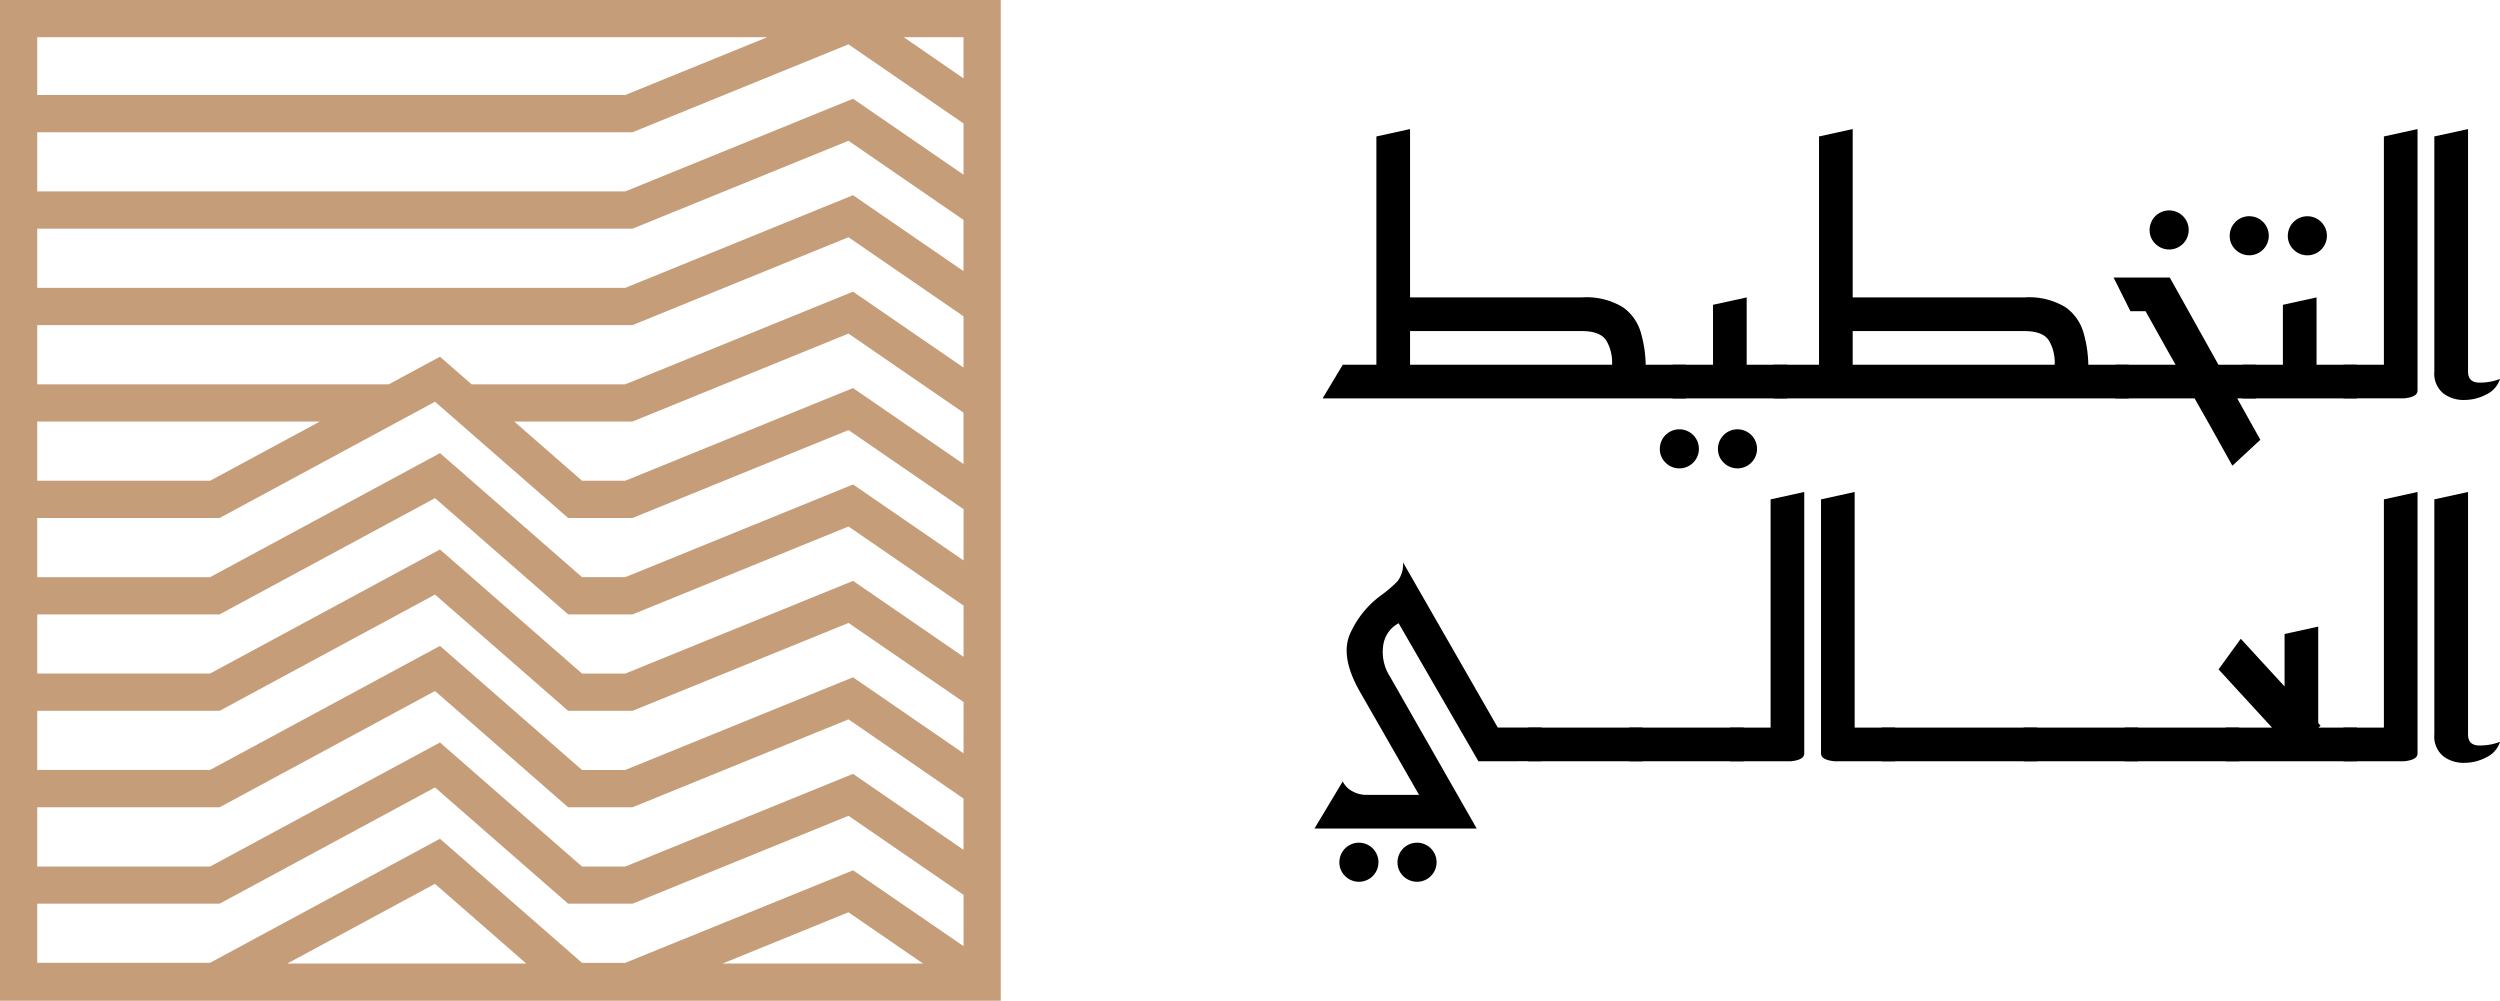 <svg xmlns="http://www.w3.org/2000/svg" xmlns:xlink="http://www.w3.org/1999/xlink" width="335" height="134.097" viewBox="0 0 335 134.097"><defs><style>.a{fill:none;}.b{clip-path:url(#a);}.c{fill:url(#b);}</style><clipPath id="a"><path class="a" d="M572.782,924.245l10,6.871H555.908Zm-55.41-3.813L529.6,931.109h-32Zm-53.294,2.662H488.52l28.861-15.577,17.839,15.577h8.632l28.939-11.778,15.418,10.6v6.867L573.4,918.621l-30.534,12.4h-5.784l-19.038-16.627L487.23,931.018H464.078Zm0-12.922H488.52l28.861-15.577,17.839,15.577h8.632l28.939-11.778L588.2,909.007v6.867L573.391,905.7,542.867,918.12h-5.784l-19.038-16.627L487.23,918.12H464.078Zm0-12.922H488.52l28.861-15.577,17.839,15.577h8.632l28.939-11.778,15.418,10.6v6.871l-14.818-10.186-30.524,12.421h-5.784l-19.038-16.627L487.23,905.174H464.078Zm0-12.922H488.52l28.861-15.577,17.839,15.577h8.632l28.939-11.778,15.418,10.6v6.867L573.4,879.837l-30.524,12.421h-5.794l-19.038-16.627L487.23,892.258H464.078Zm0-25.841h37.866l-14.7,7.934H464.078Zm0,12.922H488.52l28.861-15.577,17.839,15.577h8.632l28.939-11.778,15.418,10.6v6.867L573.4,866.919,542.877,879.34h-5.794l-19.034-16.623-30.815,16.627H464.078ZM528,858.487h15.841L572.782,846.7l15.418,10.6v6.878L573.391,854l-30.524,12.421h-5.784Zm-63.923-12.922h79.768l28.939-11.778,15.418,10.6v6.867l-14.812-10.172L542.867,853.5H522.288l-4.24-3.7-6.864,3.7H464.078Zm0-12.922h79.768l28.939-11.778,15.414,10.6v6.867l-14.808-10.176-30.524,12.421H464.078Zm0-12.922h79.768l28.939-11.778,15.418,10.6v6.867L573.395,815.23,542.87,827.651H464.078Zm0-12.736H561.9l-19.034,7.748H464.078Zm116.116,0H588.2V812.5ZM459.09,936.1h134.1V802H459.09Z" transform="translate(-459.09 -802)"/></clipPath><linearGradient id="b" x1="-0.673" y1="2.286" x2="-0.672" y2="2.286" gradientUnits="objectBoundingBox"><stop offset="0" stop-color="#ffd3ad"/><stop offset="0.08" stop-color="#ffd3ad"/><stop offset="0.43" stop-color="#e8bd98"/><stop offset="0.87" stop-color="#c59d79"/><stop offset="1" stop-color="#c59d79"/></linearGradient></defs><g transform="translate(-708.447 -3102.633)"><g transform="translate(884.586 3119.926)"><path d="M991.685,875.63h25.485a9.4,9.4,0,0,1,5.5,1.307,6.263,6.263,0,0,1,2.414,3.386,16.471,16.471,0,0,1,.654,4.331h5.418v4.51H982.44l2.709-4.51h36.084a5.817,5.817,0,0,0-.745-3.2q-.792-1.314-3.319-1.314H991.685Zm-2.032,11.276V854.062l4.511-.992v33.839Z" transform="translate(-981.356 -853.07)"/><path d="M1115.9,974.509a2.618,2.618,0,1,1,.769,1.849,2.523,2.523,0,0,1-.769-1.849m7.789,0a2.618,2.618,0,1,1,.769,1.849,2.519,2.519,0,0,1-.769-1.849" transform="translate(-1069.622 -931.652)"/><path d="M869.782,315.67v9.021H875.2V329.2H859.86v-4.511h5.411v-8.029Z" transform="translate(-811.866 -293.11)"/><path d="M1169.047,875.63h25.485a9.407,9.407,0,0,1,5.5,1.307,6.269,6.269,0,0,1,2.414,3.386,16.5,16.5,0,0,1,.654,4.331h5.418v4.51H1160.93v-4.514h37.662a5.826,5.826,0,0,0-.745-3.2q-.789-1.307-3.315-1.307h-25.485Zm-2.032,11.276V854.062l4.511-.992v33.839Z" transform="translate(-1099.405 -853.07)"/><path d="M1309.719,887.886a2.618,2.618,0,1,1,.765,1.849,2.523,2.523,0,0,1-.765-1.849" transform="translate(-1197.809 -874.364)"/><path d="M1299.747,916.341h-2.032l-2.255-4.511h7.531l12.133,21.74-3.745,3.474q-2.868-5.178-5.814-10.352t-5.818-10.352m-4.063,7.172h18.855v4.511h-18.855Z" transform="translate(-1188.379 -891.932)"/><path d="M1341.41,890.189a2.618,2.618,0,1,1,.769,1.849,2.52,2.52,0,0,1-.769-1.849m7.788,0a2.618,2.618,0,1,1,.765,1.849,2.52,2.52,0,0,1-.765-1.849" transform="translate(-1218.768 -875.886)"/><path d="M1095.292,315.67v9.021h5.415V329.2H1085.37v-4.511h5.411v-8.029Z" transform="translate(-961.012 -293.11)"/><path d="M1396.342,853.08v35.048q0,.857-1.8,1.036h-8.127v-4.507h5.418V854.069Z" transform="translate(-1248.53 -853.077)"/><path d="M1426.91,853.08v32.481q0,1.581,1.714,1.49a7.138,7.138,0,0,0,2.57-.494,3.386,3.386,0,0,1-1.737,2.032,6.29,6.29,0,0,1-3.021.789,4.475,4.475,0,0,1-2.841-.88,3.435,3.435,0,0,1-1.2-2.932v-31.5Z" transform="translate(-1272.333 -853.077)"/><path d="M989.1,1138.086a2.618,2.618,0,1,1,.765,1.849,2.52,2.52,0,0,1-.765-1.849m7.788,0a2.618,2.618,0,1,1,.765,1.849,2.52,2.52,0,0,1-.765-1.849" transform="translate(-985.761 -1039.839)"/><path d="M997.509,1060.2H979.24l3.789-6.316a2.949,2.949,0,0,0,1.355,1.355,3.85,3.85,0,0,0,1.713.45h8.8Zm-1.669,0-10.42-18.178q-2.8-4.826-1.4-7.937a12.8,12.8,0,0,1,4.152-5.141,16.9,16.9,0,0,0,2.164-1.849,3.655,3.655,0,0,0,.765-2.57l15.293,26.657h-5.188l-10.691-18.493a3.966,3.966,0,0,0-2.052,2.909,6.082,6.082,0,0,0,.88,4.216l11.639,20.389Zm13.846-9.021h-7.037v-4.51h7.037Z" transform="translate(-979.24 -966.469)"/><rect width="15.337" height="4.511" transform="translate(28.645 80.205)"/><rect width="15.337" height="4.511" transform="translate(42.176 80.205)"/><path d="M1153.652,996.68v35.048q0,.857-1.8,1.04h-8.127v-4.51h5.418V997.672Z" transform="translate(-1088.022 -948.049)"/><path d="M1184.184,996.68v31.574h5.418v4.511h-8.127q-1.8-.18-1.8-1.04V997.672Z" transform="translate(-1111.799 -948.049)"/><rect width="20.839" height="4.511" transform="translate(76.005 80.205)"/><rect width="15.337" height="4.511" transform="translate(95.04 80.205)"/><rect width="15.337" height="4.511" transform="translate(108.572 80.205)"/><path d="M1347.02,1066.6,1337,1055.69l2.977-4.1,10.69,11.639Zm-9.068-3.112h17.592V1068h-17.592Zm7.893,2.255v-14.795l4.511-.992v15.787Z" transform="translate(-1215.852 -983.287)"/><path d="M1396.342,996.68v35.048q0,.857-1.8,1.04h-8.127v-4.51h5.418V997.672Z" transform="translate(-1248.53 -948.049)"/><path d="M1426.91,996.68v32.478q0,1.581,1.714,1.49a7.16,7.16,0,0,0,2.57-.494,3.385,3.385,0,0,1-1.737,2.032,6.29,6.29,0,0,1-3.021.789,4.474,4.474,0,0,1-2.841-.881,3.435,3.435,0,0,1-1.2-2.932V997.669Z" transform="translate(-1272.333 -948.049)"/></g><g class="b" transform="translate(708.447 3102.633)"><rect class="c" width="189.64" height="189.64" transform="translate(-67.042 66.153) rotate(-44.62)"/></g></g></svg>